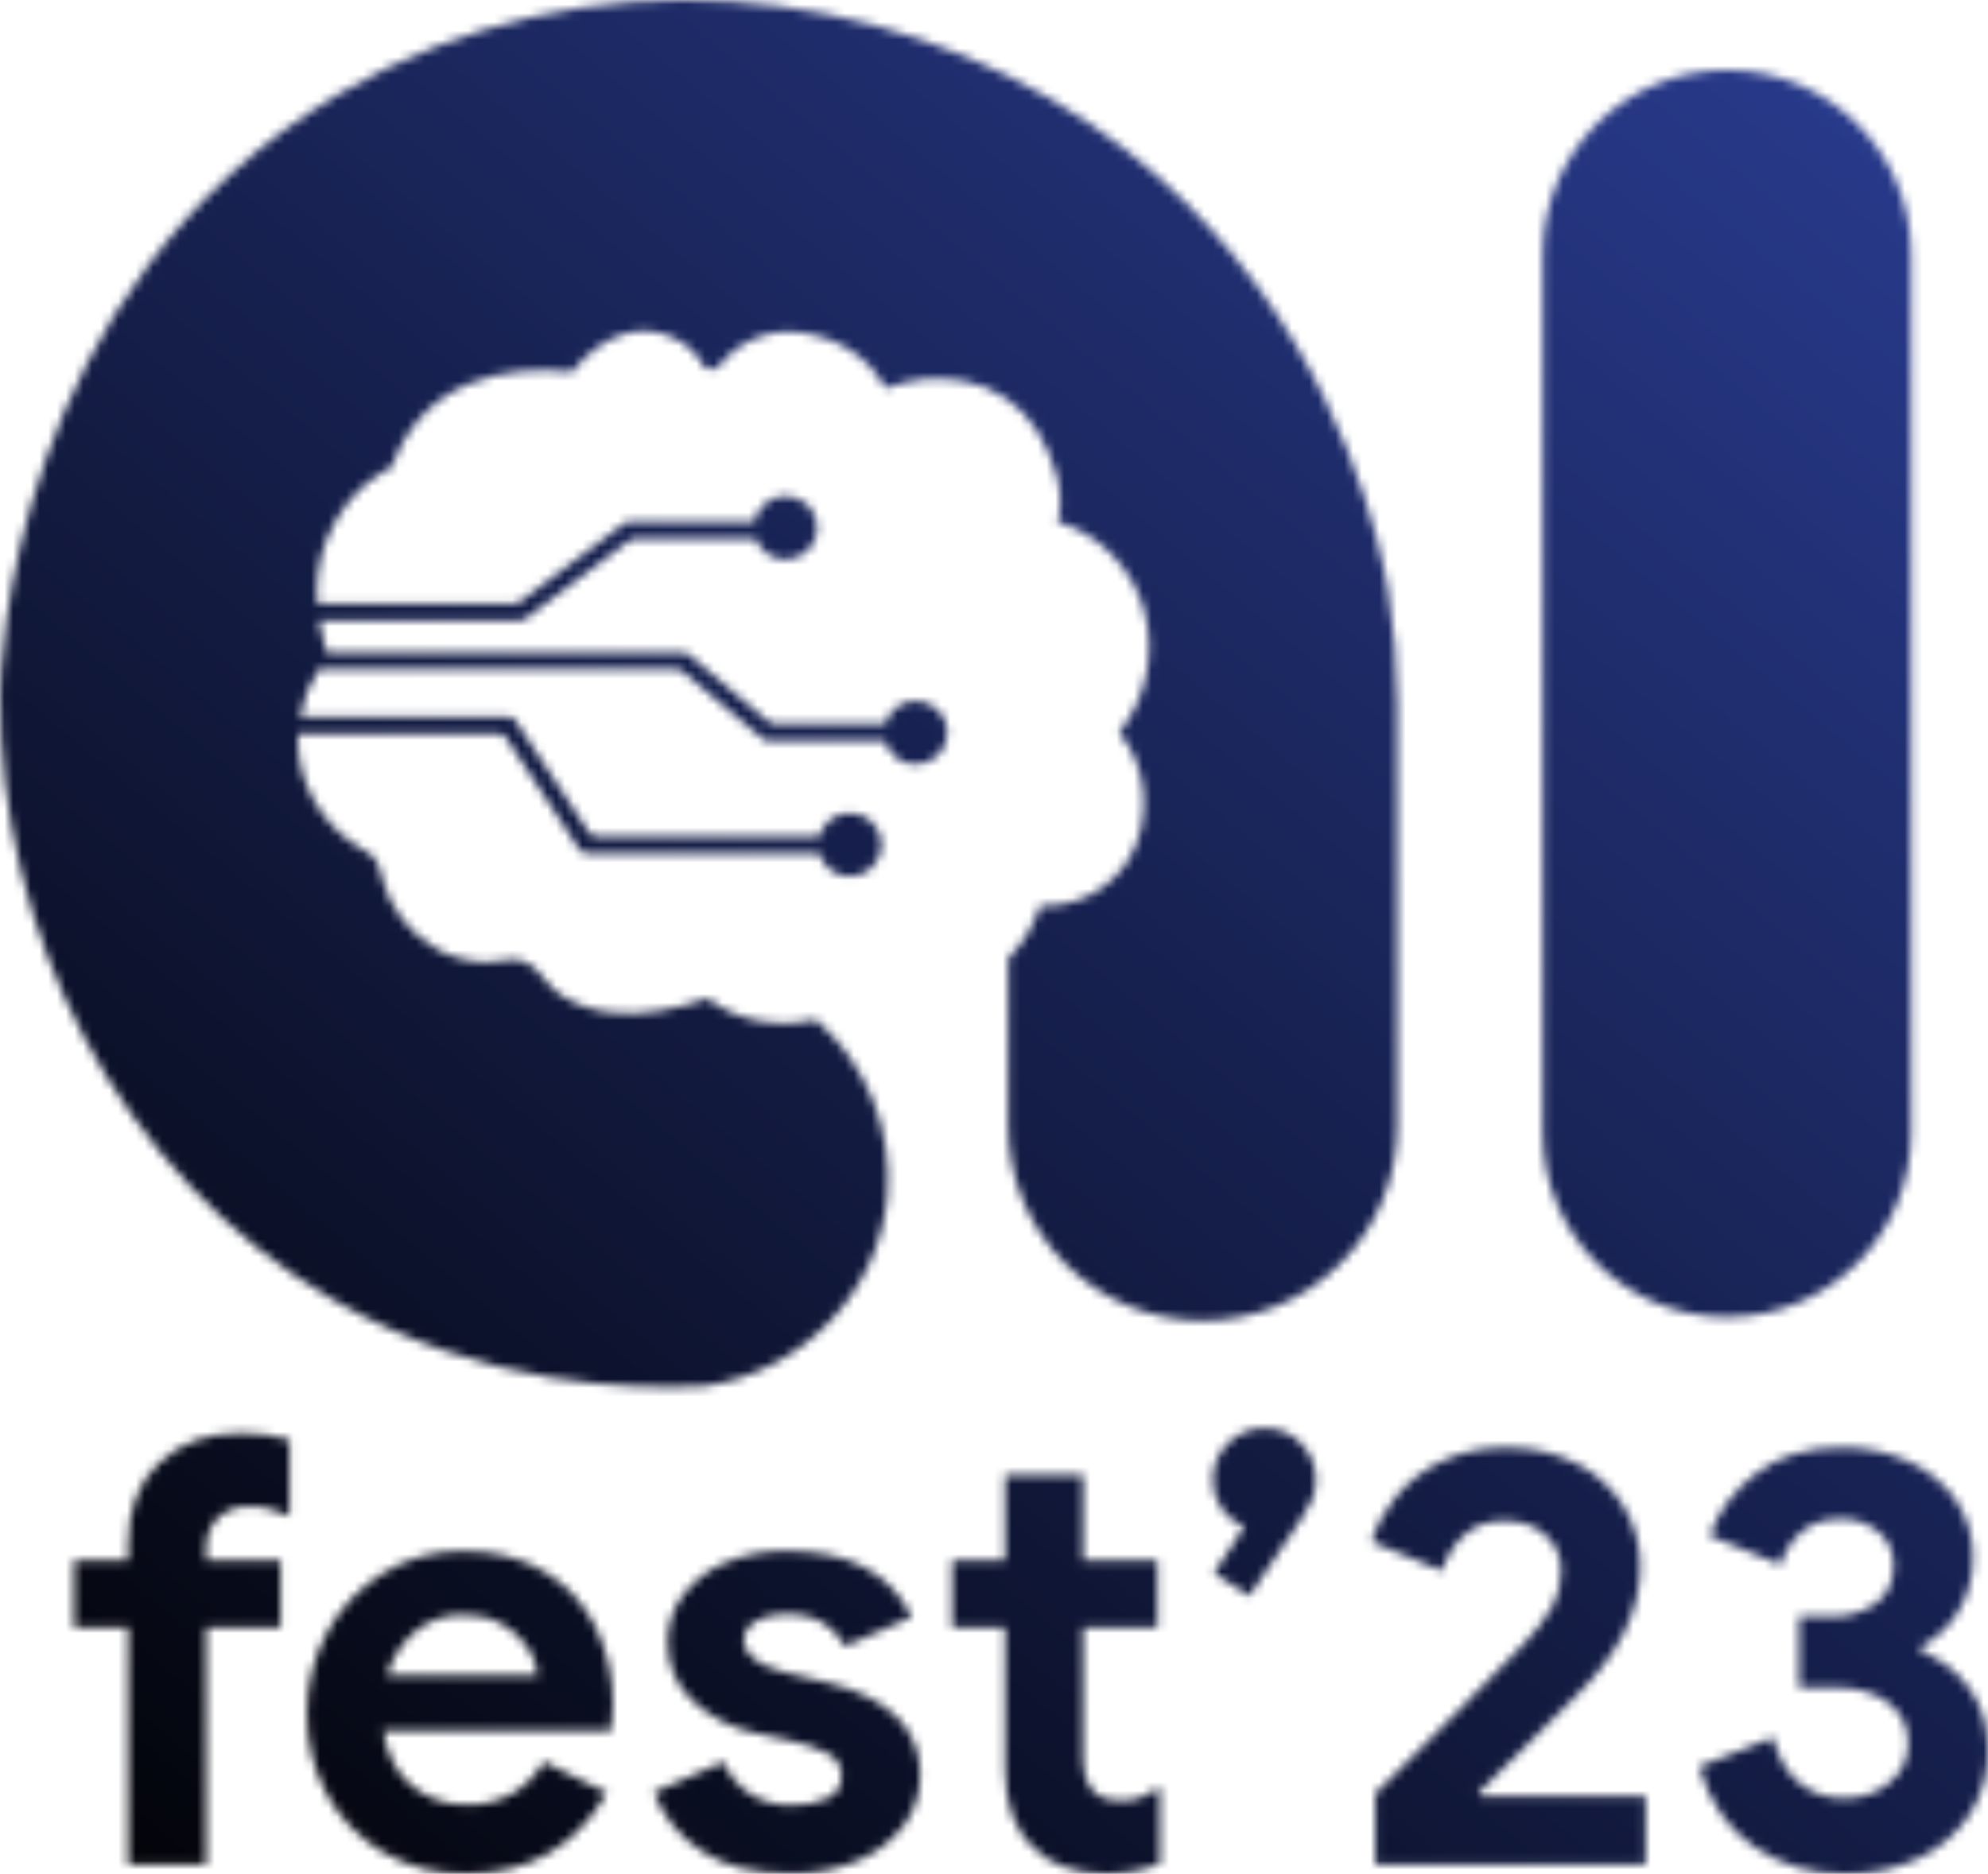 <svg width="227" height="214" viewBox="0 0 227 214" fill="none" xmlns="http://www.w3.org/2000/svg">
<mask id="mask0_237_141" style="mask-type:alpha" maskUnits="userSpaceOnUse" x="0" y="0" width="227" height="214">
<g clip-path="url(#clip0_237_141)">
<path d="M197.203 7.991H197.198C185.584 7.991 176.169 17.41 176.169 29.029V129.372C176.169 140.991 185.584 150.41 197.198 150.41H197.203C208.817 150.41 218.232 140.991 218.232 129.372V29.029C218.232 17.41 208.817 7.991 197.203 7.991Z" fill="black"/>
<path d="M14.634 185.85H8.448V178.232H14.634V176.327C14.634 172.384 15.813 169.291 18.172 167.046C20.531 164.801 23.613 163.678 27.416 163.678C29.323 163.642 31.225 163.894 33.056 164.426V173.132C32.315 172.811 31.554 172.536 30.778 172.31C30.036 172.119 29.271 172.028 28.504 172.039C27.18 171.977 25.885 172.441 24.9 173.329C24.438 173.79 24.078 174.344 23.844 174.954C23.61 175.564 23.506 176.216 23.541 176.869V178.228H32.038V185.846H23.541V212.912H14.634V185.85Z" fill="black"/>
<path d="M43.881 211.622C41.154 210.072 38.909 207.798 37.391 205.052C35.802 202.17 34.992 198.923 35.043 195.631C35.021 192.413 35.816 189.243 37.354 186.416C38.849 183.636 41.055 181.302 43.746 179.653C46.483 177.969 49.641 177.096 52.854 177.136C56.434 177.136 59.515 177.906 62.099 179.448C64.634 180.936 66.679 183.135 67.981 185.772C69.337 188.543 70.023 191.594 69.984 194.679C69.988 195.68 69.921 196.68 69.783 197.672H43.746C44.197 200.44 45.292 202.537 47.03 203.964C48.805 205.403 51.034 206.163 53.318 206.107C55.163 206.157 56.987 205.698 58.589 204.781C60.044 203.913 61.249 202.682 62.086 201.208L69.294 204.744C65.759 210.912 60.388 213.996 53.183 213.996C49.927 214.042 46.717 213.223 43.881 211.622ZM61.421 191.356C61.304 190.196 60.894 189.084 60.231 188.125C59.483 187.02 58.48 186.112 57.308 185.476C55.964 184.747 54.453 184.383 52.924 184.421C50.936 184.372 48.996 185.034 47.452 186.289C45.886 187.62 44.744 189.382 44.168 191.356H61.421Z" fill="black"/>
<path d="M80.132 211.417C77.629 209.823 75.71 207.462 74.66 204.686L82.611 201.216C83.244 202.734 84.324 204.023 85.706 204.912C87.106 205.768 88.721 206.204 90.361 206.169C91.762 206.216 93.156 205.949 94.441 205.389C94.944 205.184 95.371 204.829 95.665 204.373C95.959 203.917 96.105 203.381 96.083 202.839C96.102 202.315 95.972 201.797 95.707 201.346C95.443 200.894 95.055 200.527 94.589 200.288C93.171 199.574 91.661 199.058 90.102 198.757L86.022 197.874C83.398 197.296 80.98 196.019 79.023 194.178C78.115 193.32 77.397 192.28 76.917 191.126C76.437 189.972 76.205 188.73 76.236 187.48C76.218 185.539 76.851 183.648 78.034 182.109C79.304 180.458 80.996 179.181 82.931 178.413C85.1 177.533 87.422 177.095 89.761 177.123C96.921 177.123 101.701 179.639 104.104 184.671L96.494 188.006C95.125 185.542 92.95 184.31 89.967 184.31C88.423 184.31 87.2 184.593 86.297 185.16C85.394 185.727 84.94 186.441 84.934 187.304C84.934 188.946 86.475 190.17 89.556 190.975L94.659 192.207C98.099 193.069 100.698 194.385 102.458 196.153C103.313 197.007 103.986 198.027 104.436 199.149C104.885 200.272 105.102 201.474 105.073 202.682C105.106 204.805 104.423 206.876 103.135 208.563C101.751 210.334 99.922 211.707 97.836 212.542C95.476 213.517 92.943 214.004 90.39 213.971C86.156 213.993 82.737 213.142 80.132 211.417Z" fill="black"/>
<path d="M121.496 213.203C120.168 212.752 118.959 212.005 117.962 211.019C115.83 208.941 114.764 205.983 114.764 202.145V185.85H108.714V178.232H114.764V168.438H123.672V178.232H132.169V185.85H123.672V200.605C123.672 202.42 124.056 203.724 124.825 204.518C125.46 205.265 126.548 205.639 128.089 205.639C128.818 205.661 129.545 205.545 130.231 205.298C130.996 204.969 131.734 204.582 132.44 204.14V212.846C130.47 213.622 128.371 214.015 126.254 214.004C124.633 214.022 123.022 213.75 121.496 213.203Z" fill="black"/>
<path d="M138.626 179.661L142.095 174.356C141.047 173.944 140.147 173.229 139.509 172.302C138.827 171.344 138.47 170.193 138.491 169.017C138.479 168.239 138.627 167.467 138.925 166.748C139.223 166.029 139.664 165.378 140.223 164.837C140.764 164.276 141.415 163.833 142.134 163.534C142.854 163.236 143.627 163.088 144.406 163.1C145.179 163.086 145.947 163.233 146.661 163.532C147.375 163.831 148.019 164.275 148.552 164.837C149.102 165.383 149.537 166.035 149.829 166.753C150.121 167.471 150.264 168.242 150.251 169.017C150.263 169.774 150.124 170.525 149.841 171.226C149.49 172.028 149.058 172.792 148.552 173.506L142.637 182.277L138.626 179.661Z" fill="black"/>
<path d="M157.049 204.822L165.714 196.174C170 191.886 172.753 189.086 173.973 187.772C175.276 186.446 176.407 184.962 177.339 183.353C177.966 182.11 178.282 180.733 178.259 179.341C178.27 178.584 178.118 177.834 177.813 177.141C177.507 176.449 177.056 175.831 176.489 175.329C175.31 174.234 173.746 173.686 171.798 173.686C169.896 173.686 168.355 174.234 167.175 175.329C165.985 176.436 165.117 177.845 164.663 179.407L156.638 176.076C157.197 174.195 158.135 172.449 159.393 170.943C160.807 169.227 162.583 167.844 164.593 166.894C166.889 165.817 169.402 165.281 171.937 165.329C174.739 165.267 177.513 165.886 180.024 167.132C182.231 168.239 184.089 169.934 185.393 172.031C186.666 174.105 187.326 176.497 187.298 178.93C187.298 183.965 184.851 188.885 179.958 193.689C177.963 195.641 174.269 199.314 168.875 204.707L169.08 205.118H187.909V212.92H157.049V204.822Z" fill="black"/>
<path d="M200.248 210.875C197.238 208.789 195.165 205.751 194.03 201.762L202.457 198.428C203.004 200.651 203.978 202.363 205.38 203.565C206.868 204.794 208.755 205.434 210.683 205.364C212.528 205.4 214.325 204.774 215.748 203.598C216.428 203.067 216.975 202.385 217.346 201.606C217.717 200.827 217.902 199.972 217.887 199.11C217.915 198.206 217.722 197.309 217.325 196.497C216.928 195.685 216.339 194.982 215.609 194.449C214.09 193.296 212.038 192.718 209.452 192.716H205.441V184.626H209.111C210.916 184.682 212.692 184.157 214.176 183.127C215.545 182.13 216.229 180.679 216.229 178.774C216.246 178.053 216.103 177.337 215.809 176.679C215.515 176.02 215.078 175.435 214.529 174.967C213.317 173.941 211.764 173.408 210.178 173.472C208.317 173.472 206.822 173.971 205.692 174.967C204.559 175.963 203.734 177.261 203.311 178.708L195.224 175.374C196.251 172.552 198.082 170.094 200.491 168.302C203.052 166.307 206.303 165.309 210.244 165.309C212.934 165.264 215.599 165.825 218.043 166.951C220.192 167.926 222.037 169.466 223.379 171.407C224.647 173.282 225.31 175.5 225.28 177.764C225.347 180.02 224.744 182.244 223.548 184.158C222.527 185.801 221.084 187.14 219.369 188.034V188.576C221.59 189.435 223.513 190.92 224.906 192.851C226.31 194.803 227.012 197.162 227.012 199.927C227.043 202.478 226.33 204.982 224.96 207.134C223.546 209.311 221.556 211.053 219.213 212.168C216.551 213.435 213.63 214.063 210.683 214.004C206.964 214.072 203.317 212.978 200.248 210.875Z" fill="black"/>
<path d="M159.557 80.369V128.596C159.557 134.49 157.216 140.143 153.05 144.311C148.884 148.479 143.233 150.821 137.341 150.821C131.449 150.821 125.799 148.479 121.632 144.311C117.466 140.143 115.125 134.49 115.125 128.596V109.447C116.803 107.769 118.052 105.711 118.767 103.448C120.737 103.537 122.697 103.11 124.452 102.211C126.208 101.312 127.699 99.97 128.778 98.319C131.574 93.953 131.147 87.576 127.793 83.675C129.348 81.717 130.415 79.417 130.906 76.965C131.397 74.513 131.298 71.979 130.617 69.573C129.222 64.78 125.371 60.871 120.79 59.606C121.714 56.173 120.252 52.214 118.438 49.213C117.516 47.723 116.29 46.444 114.841 45.46C113.392 44.476 111.752 43.808 110.027 43.5C106.575 42.925 104.432 43.237 101.087 44.322C99.092 40.498 95.254 38.421 91.153 37.932C89.368 37.737 87.564 38.024 85.928 38.764C84.292 39.503 82.884 40.668 81.851 42.137C81.397 42.099 80.941 42.074 80.484 42.063C79.052 38.901 75.087 37.18 71.729 37.998C69.175 38.618 67.025 40.31 65.325 42.465C61.331 42.03 57.238 42.297 53.54 43.829C49.152 45.644 46.282 48.978 44.715 53.364C44.715 53.364 39.875 55.282 37.289 61.61C36.384 63.944 36.018 66.453 36.217 68.949H58.733C58.941 68.949 59.144 68.883 59.311 68.76L71.269 59.77C71.436 59.645 71.639 59.577 71.848 59.578H86.137C86.298 58.751 86.741 58.006 87.39 57.471C88.039 56.935 88.854 56.642 89.696 56.641C90.172 56.641 90.644 56.735 91.084 56.918C91.524 57.1 91.924 57.368 92.26 57.705C92.597 58.042 92.864 58.442 93.046 58.883C93.228 59.323 93.321 59.795 93.32 60.272C93.32 61.233 92.939 62.156 92.259 62.836C91.579 63.516 90.657 63.898 89.696 63.898C88.951 63.898 88.223 63.669 87.613 63.24C87.003 62.812 86.541 62.205 86.289 61.504H72.492C72.283 61.504 72.08 61.573 71.913 61.701L59.956 70.686C59.788 70.81 59.586 70.877 59.377 70.879H36.423C36.608 72.107 36.891 73.318 37.268 74.501H77.997C78.224 74.5 78.443 74.58 78.617 74.727L87.84 82.475C88.013 82.623 88.233 82.703 88.46 82.701H101.066C101.277 81.936 101.733 81.261 102.364 80.78C102.995 80.299 103.766 80.037 104.56 80.036C105.036 80.036 105.508 80.13 105.948 80.313C106.388 80.495 106.787 80.763 107.124 81.1C107.461 81.437 107.727 81.837 107.909 82.278C108.091 82.718 108.185 83.19 108.184 83.666C108.184 84.628 107.802 85.55 107.123 86.231C106.443 86.91 105.521 87.293 104.56 87.293C103.766 87.291 102.995 87.03 102.364 86.549C101.733 86.067 101.277 85.393 101.066 84.627H87.754C87.527 84.628 87.307 84.548 87.134 84.401L77.915 76.652C77.74 76.509 77.521 76.431 77.295 76.431H36.386C35.321 78.073 34.596 79.912 34.251 81.839H58.023C58.184 81.837 58.344 81.875 58.488 81.951C58.631 82.026 58.753 82.136 58.843 82.27L67.25 95.07C67.339 95.207 67.461 95.318 67.604 95.394C67.748 95.471 67.909 95.509 68.071 95.506H93.55C93.76 94.74 94.215 94.064 94.847 93.582C95.478 93.101 96.25 92.84 97.043 92.84C98.005 92.841 98.927 93.225 99.607 93.905C100.286 94.586 100.668 95.508 100.668 96.471C100.667 97.432 100.285 98.354 99.605 99.033C98.926 99.713 98.004 100.096 97.043 100.097C96.25 100.097 95.478 99.836 94.847 99.355C94.215 98.873 93.76 98.198 93.55 97.432H66.983C66.823 97.436 66.665 97.401 66.521 97.33C66.378 97.258 66.255 97.152 66.162 97.021L57.76 84.221C57.67 84.085 57.548 83.974 57.405 83.898C57.261 83.822 57.101 83.783 56.939 83.785H34.029C33.981 84.802 34.041 85.821 34.21 86.824C34.58 88.905 35.395 90.881 36.6 92.616C37.804 94.352 39.369 95.807 41.188 96.881C41.796 97.175 42.345 97.579 42.806 98.072C43.198 98.697 43.458 99.396 43.569 100.125C44.01 101.899 44.816 103.561 45.937 105.004C47.057 106.447 48.467 107.641 50.075 108.507C51.777 109.395 53.665 109.869 55.584 109.891C57.226 109.915 58.868 109.127 60.313 110.018C61.758 110.909 62.599 112.737 64.11 113.689C65.774 114.722 67.642 115.379 69.586 115.615C73.362 116.1 77.184 115.229 80.796 114.022C84.245 116.683 88.924 117.447 93.144 116.437C96.006 118.941 98.236 122.086 99.655 125.615C101.074 129.144 101.64 132.958 101.308 136.748C100.266 147.585 91.715 156.586 80.567 158.29C72.459 158.726 55.309 158.492 38.028 148.435C13.144 133.984 -0.172 106.105 0.008 79.276C0.008 76.702 1.084 32.901 38.828 10.648C67.02 -5.971 100.927 -1.869 124.435 14.11C146.076 28.82 154.241 50.424 157.118 61.187C157.939 64.218 158.317 66.39 158.473 67.31C159.197 71.625 159.56 75.993 159.557 80.369Z" fill="black"/>
</g>
</mask>
<g mask="url(#mask0_237_141)">
<ellipse cx="120.526" cy="118.889" rx="143.226" ry="143.207" fill="url(#paint0_linear_237_141)"/>
</g>
<defs>
<linearGradient id="paint0_linear_237_141" x1="208.31" y1="-3.068" x2="6.901" y2="239.025" gradientUnits="userSpaceOnUse">
<stop stop-color="#293B8F"/>
<stop offset="0.99"/>
</linearGradient>
<clipPath id="clip0_237_141">
<rect width="227" height="214" fill="white"/>
</clipPath>
</defs>
</svg>
